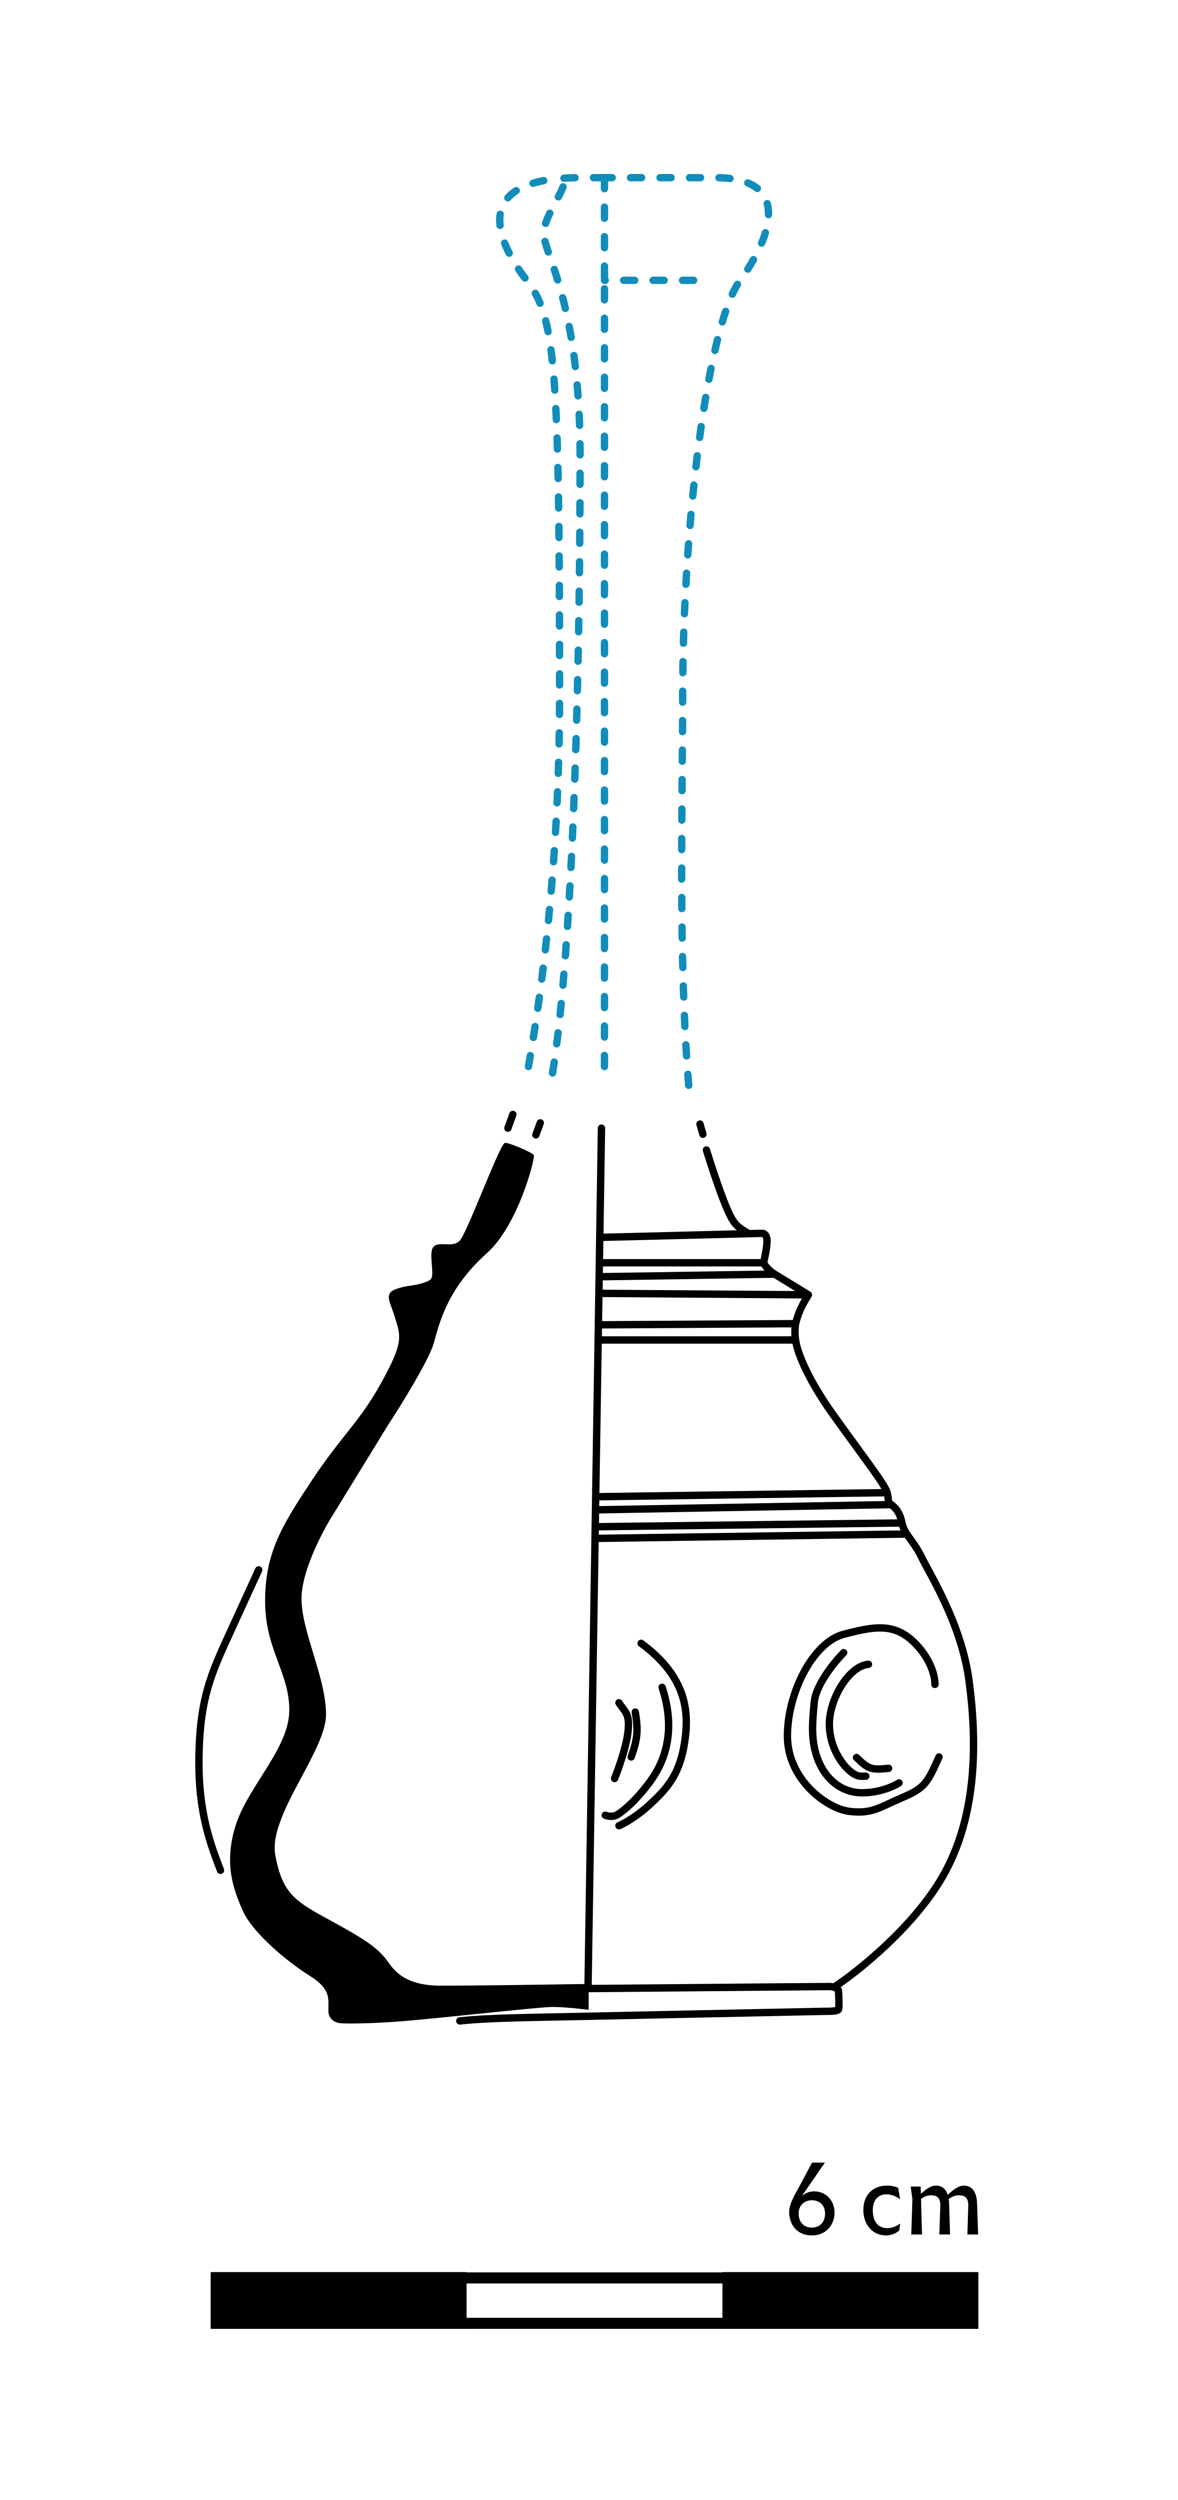 <svg width="1599" height="3391" viewBox="0 0 1599 3391" fill="none" xmlns="http://www.w3.org/2000/svg">
<path d="M724.631 1567.04C722.77 1562.97 686.871 1548.33 685.462 1550.44C679.866 1548.07 634.027 1672.58 624.136 1682.85C614.244 1693.13 597.231 1683.25 588.923 1690.76C580.614 1698.27 590.901 1729.89 584.571 1735.42C579.506 1739.85 565.315 1742.8 558.853 1743.72C550.808 1744.64 533.69 1747.91 529.575 1753.6C524.431 1760.72 531.158 1769.81 537.488 1791.55C543.818 1813.28 547.379 1821.59 517.705 1875.34C488.031 1929.09 463.897 1946.88 423.54 2007.75C383.184 2068.62 359.84 2105.77 359.84 2171.78C359.84 2237.78 392.679 2268.22 392.679 2319.6C392.679 2370.98 338.079 2421.57 320.671 2473.75C303.262 2525.92 316.319 2562.28 329.771 2592.32C343.223 2622.36 391.097 2661.89 420.375 2680.07C449.653 2698.25 445.697 2711.69 445.697 2727.5C445.697 2740.15 456.775 2744.1 462.314 2744.49C471.942 2745.02 502.117 2745.21 545.797 2741.73C600.397 2737.38 731.357 2722.36 750.349 2722.36C765.542 2722.36 789.123 2724.99 799.014 2726.31V2691.14C751.272 2691.93 644.393 2693.51 598.814 2693.51C541.84 2693.51 531.949 2666.63 522.058 2655.17C512.166 2643.71 501.484 2633.82 451.236 2606.55C400.988 2579.28 383.579 2569.79 373.688 2516.43C363.797 2463.08 442.532 2375.33 442.532 2325.92C442.532 2276.52 411.275 2218.02 409.297 2171.78C407.714 2134.78 436.597 2079.16 451.236 2055.97L527.201 1932.26C545.137 1904.85 582.592 1844.35 588.923 1821.59C596.836 1793.13 607.518 1747.67 660.931 1699.85C703.662 1661.59 726.492 1571.12 724.631 1567.04Z" fill="black"/>
<path d="M299.305 2536.99C285.853 2501.81 269.236 2459.12 270.027 2386C270.819 2312.88 283.084 2278.1 306.427 2227.11C325.102 2186.32 344.014 2145.03 351.136 2129.49M798.222 2692.72L807.709 2086.8M816.422 1530.29L814.102 1678.5M727.401 1539.38L733.335 1523.17M689.418 1530.29L696.144 1511.71M624.135 2741.33C662.909 2736.98 726.214 2736.59 798.222 2735.01C855.829 2733.74 1036.4 2730 1119.49 2728.29C1125.16 2728.42 1136.82 2728.13 1138.09 2725.92C1139.35 2723.7 1138.61 2707.87 1138.09 2700.23C1137.9 2698.94 1136.39 2696.75 1132.15 2695.55M794.661 2697.46C900.696 2696.54 1115.22 2694.69 1125.03 2694.69C1127.99 2694.69 1130.32 2695.03 1132.15 2695.55M840.161 2309.72C848.47 2322.76 855.196 2323.95 852.427 2349.24C850.211 2369.48 839.37 2399.84 834.227 2412.48M862.318 2322.37C866.274 2346.87 865.879 2357.15 856.779 2383.24M898.718 2288.77C917.709 2346.48 903.466 2388.37 881.705 2417.62C859.944 2446.87 840.953 2460.31 836.6 2462.29C832.248 2464.26 827.105 2464.26 821.566 2462.29M870.231 2229.09C933.535 2275.73 935.909 2323.95 928.787 2366.64C921.666 2409.32 903.466 2427.9 881.705 2448.06C864.296 2464.18 846.756 2473.75 840.161 2476.51M814.102 1678.5L813.563 1712.89M814.102 1678.5L1016.23 1673.44M1036.4 1712.89C1037.86 1707.23 1040.84 1693.6 1041.15 1684.43C1041.47 1675.26 1037.06 1672.97 1034.82 1672.97L1016.23 1673.44M1036.4 1712.89H813.563M1036.4 1712.89C1037.46 1715.53 1041.94 1722.3 1051.44 1728.31M813.563 1712.89L813.266 1731.86M813.266 1731.86L1051.44 1728.31M813.266 1731.86L812.913 1754.39M1051.44 1728.31L1097.34 1756.37M812.913 1754.39L1097.34 1756.37M812.913 1754.39L812.245 1797.08M1097.34 1756.37C1085.07 1775.74 1082.3 1786.41 1079.93 1795.5M812.245 1797.08L1079.93 1795.5M812.245 1797.08L811.923 1817.63M1079.93 1795.5C1079.27 1799.32 1078.34 1809.1 1079.93 1817.63M811.923 1817.63H1079.93M811.923 1817.63L808.594 2030.28M1079.93 1817.63C1080.98 1829.23 1092.75 1865.85 1131.36 1919.61C1177.89 1984.38 1200.89 2013.52 1204.26 2024.74M1209.7 2040.95C1204.95 2037.39 1206.53 2036.21 1204.56 2025.93C1204.49 2025.56 1204.39 2025.16 1204.26 2024.74M1209.7 2040.95C1214.45 2044.51 1221.17 2050.04 1224.34 2065.85M1209.7 2040.95L808.315 2048.06M1224.34 2065.85L807.957 2070.99M1224.34 2065.85C1225.48 2071.57 1227.82 2076.2 1230.86 2080.87M1132.15 2695.55C1164.6 2674.18 1239.37 2614.46 1278.94 2546.47C1328.4 2461.5 1325.63 2356.75 1315.34 2279.68C1305.05 2202.61 1261.93 2135.02 1250.85 2112.09C1243.78 2097.46 1236.22 2089.11 1230.86 2080.87M808.594 2030.28L1204.26 2024.74M808.594 2030.28L808.315 2048.06M808.315 2048.06L807.957 2070.99M807.957 2070.99L807.709 2086.8M1230.86 2080.87L807.709 2086.8M1162.62 2384.03C1179.23 2400.23 1183.19 2401.02 1206.14 2398.65M1178.84 2257.55C1152.73 2259.52 1124.24 2305.37 1125.82 2342.13C1127.4 2378.89 1153.12 2408.53 1167.76 2409.32C1172.9 2409.6 1172.9 2409.32 1175.28 2409.32M1145.21 2241.74C1132.81 2254.25 1107.46 2285.21 1105.25 2308.93C1102.48 2338.57 1100.5 2361.89 1110.39 2387.19C1120.28 2412.48 1141.25 2431.85 1170.53 2431.85C1193.95 2431.85 1213.52 2422.89 1220.38 2418.41M1274.59 2383.24C1259.16 2417.62 1255.99 2425.13 1225.13 2438.18C1194.27 2451.22 1184.38 2460.7 1153.52 2457.15C1122.66 2453.59 1068.85 2414.07 1068.85 2354.78C1068.85 2295.49 1104.06 2227.51 1145.21 2216.84C1186.36 2206.16 1214.05 2200.63 1242.14 2229.09C1264.62 2251.85 1269.44 2275.73 1269.05 2284.82M1016.23 1673.44C999.213 1663.09 995.652 1661.11 984.574 1634.24C975.712 1612.74 963.737 1575.74 958.857 1559.93M954.109 1538.59L950.153 1524.75" stroke="black" stroke-width="10" stroke-linecap="round" stroke-linejoin="round"/>
<path d="M717.321 1446.71C741.89 1308.12 759.565 1135.35 759.565 942.828C759.565 497.223 753.986 430.382 715.001 380.252C678.574 333.41 638.943 252.527 759.565 242.115M934.845 1472.21C920.327 1297.09 926.636 1083.16 926.636 942.828C926.636 714.454 960.052 441.523 1004.61 380.252C1049.16 318.98 1073.88 241 971.19 241C892.453 241 879.118 241 820.5 241M820.5 1446.71V380.252M820.5 241C810.857 241 799.989 241 787.402 241C777.295 241 768.035 241.384 759.565 242.115M820.5 241V380.252M750 1455.5C774.5 1306.5 787.402 977.5 787.402 617C787.402 411 738 344 738 316.5C738 289 781.131 242.115 759.565 242.115M941.5 380.252H820.5" stroke="#108DBB" stroke-width="10" stroke-linecap="round" stroke-linejoin="round" stroke-dasharray="15 25"/>
<rect x="293.5" y="3089.91" width="1026.62" height="61.595" stroke="black" stroke-width="15"/>
<rect x="286" y="3082" width="347.333" height="77" fill="black"/>
<rect x="980.667" y="3082" width="347.333" height="77" fill="black"/>
<path d="M1132.8 3001.49C1132.8 2984.46 1120.58 2972.5 1105.37 2972.5C1100.17 2972.5 1094.84 2973.67 1088.6 2978.61L1119.54 2933.76V2933.5H1102.25L1085.22 2965.48C1080.28 2974.84 1071.18 2988.36 1071.18 3000.71C1071.18 3016.44 1081.06 3032.3 1101.86 3032.3C1122.01 3032.3 1132.8 3017.09 1132.8 3001.49ZM1084.05 3002.79C1084.05 2990.18 1093.15 2984.59 1101.73 2984.59C1113.69 2984.59 1119.93 2992.26 1119.93 3002.79C1119.93 3013.19 1113.82 3021.64 1101.86 3021.64C1090.03 3021.64 1084.05 3012.93 1084.05 3002.79ZM1203.45 2964.7C1186.81 2964.7 1171.86 2975.62 1171.86 2997.72C1171.86 3017.61 1184.34 3032.3 1202.8 3032.3C1210.47 3032.3 1217.49 3028.66 1220.61 3025.54L1221.91 3016.44H1221.65C1216.71 3019.56 1211.25 3022.42 1204.36 3022.42C1192.79 3022.42 1184.73 3014.49 1184.73 2997.98C1184.73 2983.03 1193.18 2976.53 1203.06 2976.53C1209.43 2976.53 1215.54 2978.61 1221.52 2983.03H1221.78L1219.18 2967.82C1215.67 2966 1210.34 2964.7 1203.45 2964.7ZM1263.2 2977.83C1271.39 2977.83 1276.72 2980.43 1276.33 2992.78L1275.03 3031H1289.59L1288.29 2988.49C1288.16 2986.54 1288.03 2984.72 1287.77 2982.9C1291.8 2979.91 1296.74 2977.83 1301.16 2977.83C1309.35 2977.83 1314.68 2980.43 1314.29 2992.78L1313.12 3031H1327.68L1326.25 2988.49C1325.73 2974.19 1320.01 2964.7 1308.44 2964.7C1301.68 2964.7 1295.57 2969.25 1289.98 2974.06L1286.47 2977.18C1283.87 2969.38 1278.67 2964.7 1270.48 2964.7C1263.72 2964.7 1257.61 2969.25 1252.02 2974.06L1249.94 2975.88L1249.68 2966H1236.16V2966.26L1238.5 2982.9L1236.94 3031H1251.5L1250.2 2982.77C1254.1 2979.78 1258.91 2977.83 1263.2 2977.83Z" fill="black"/>
</svg>
